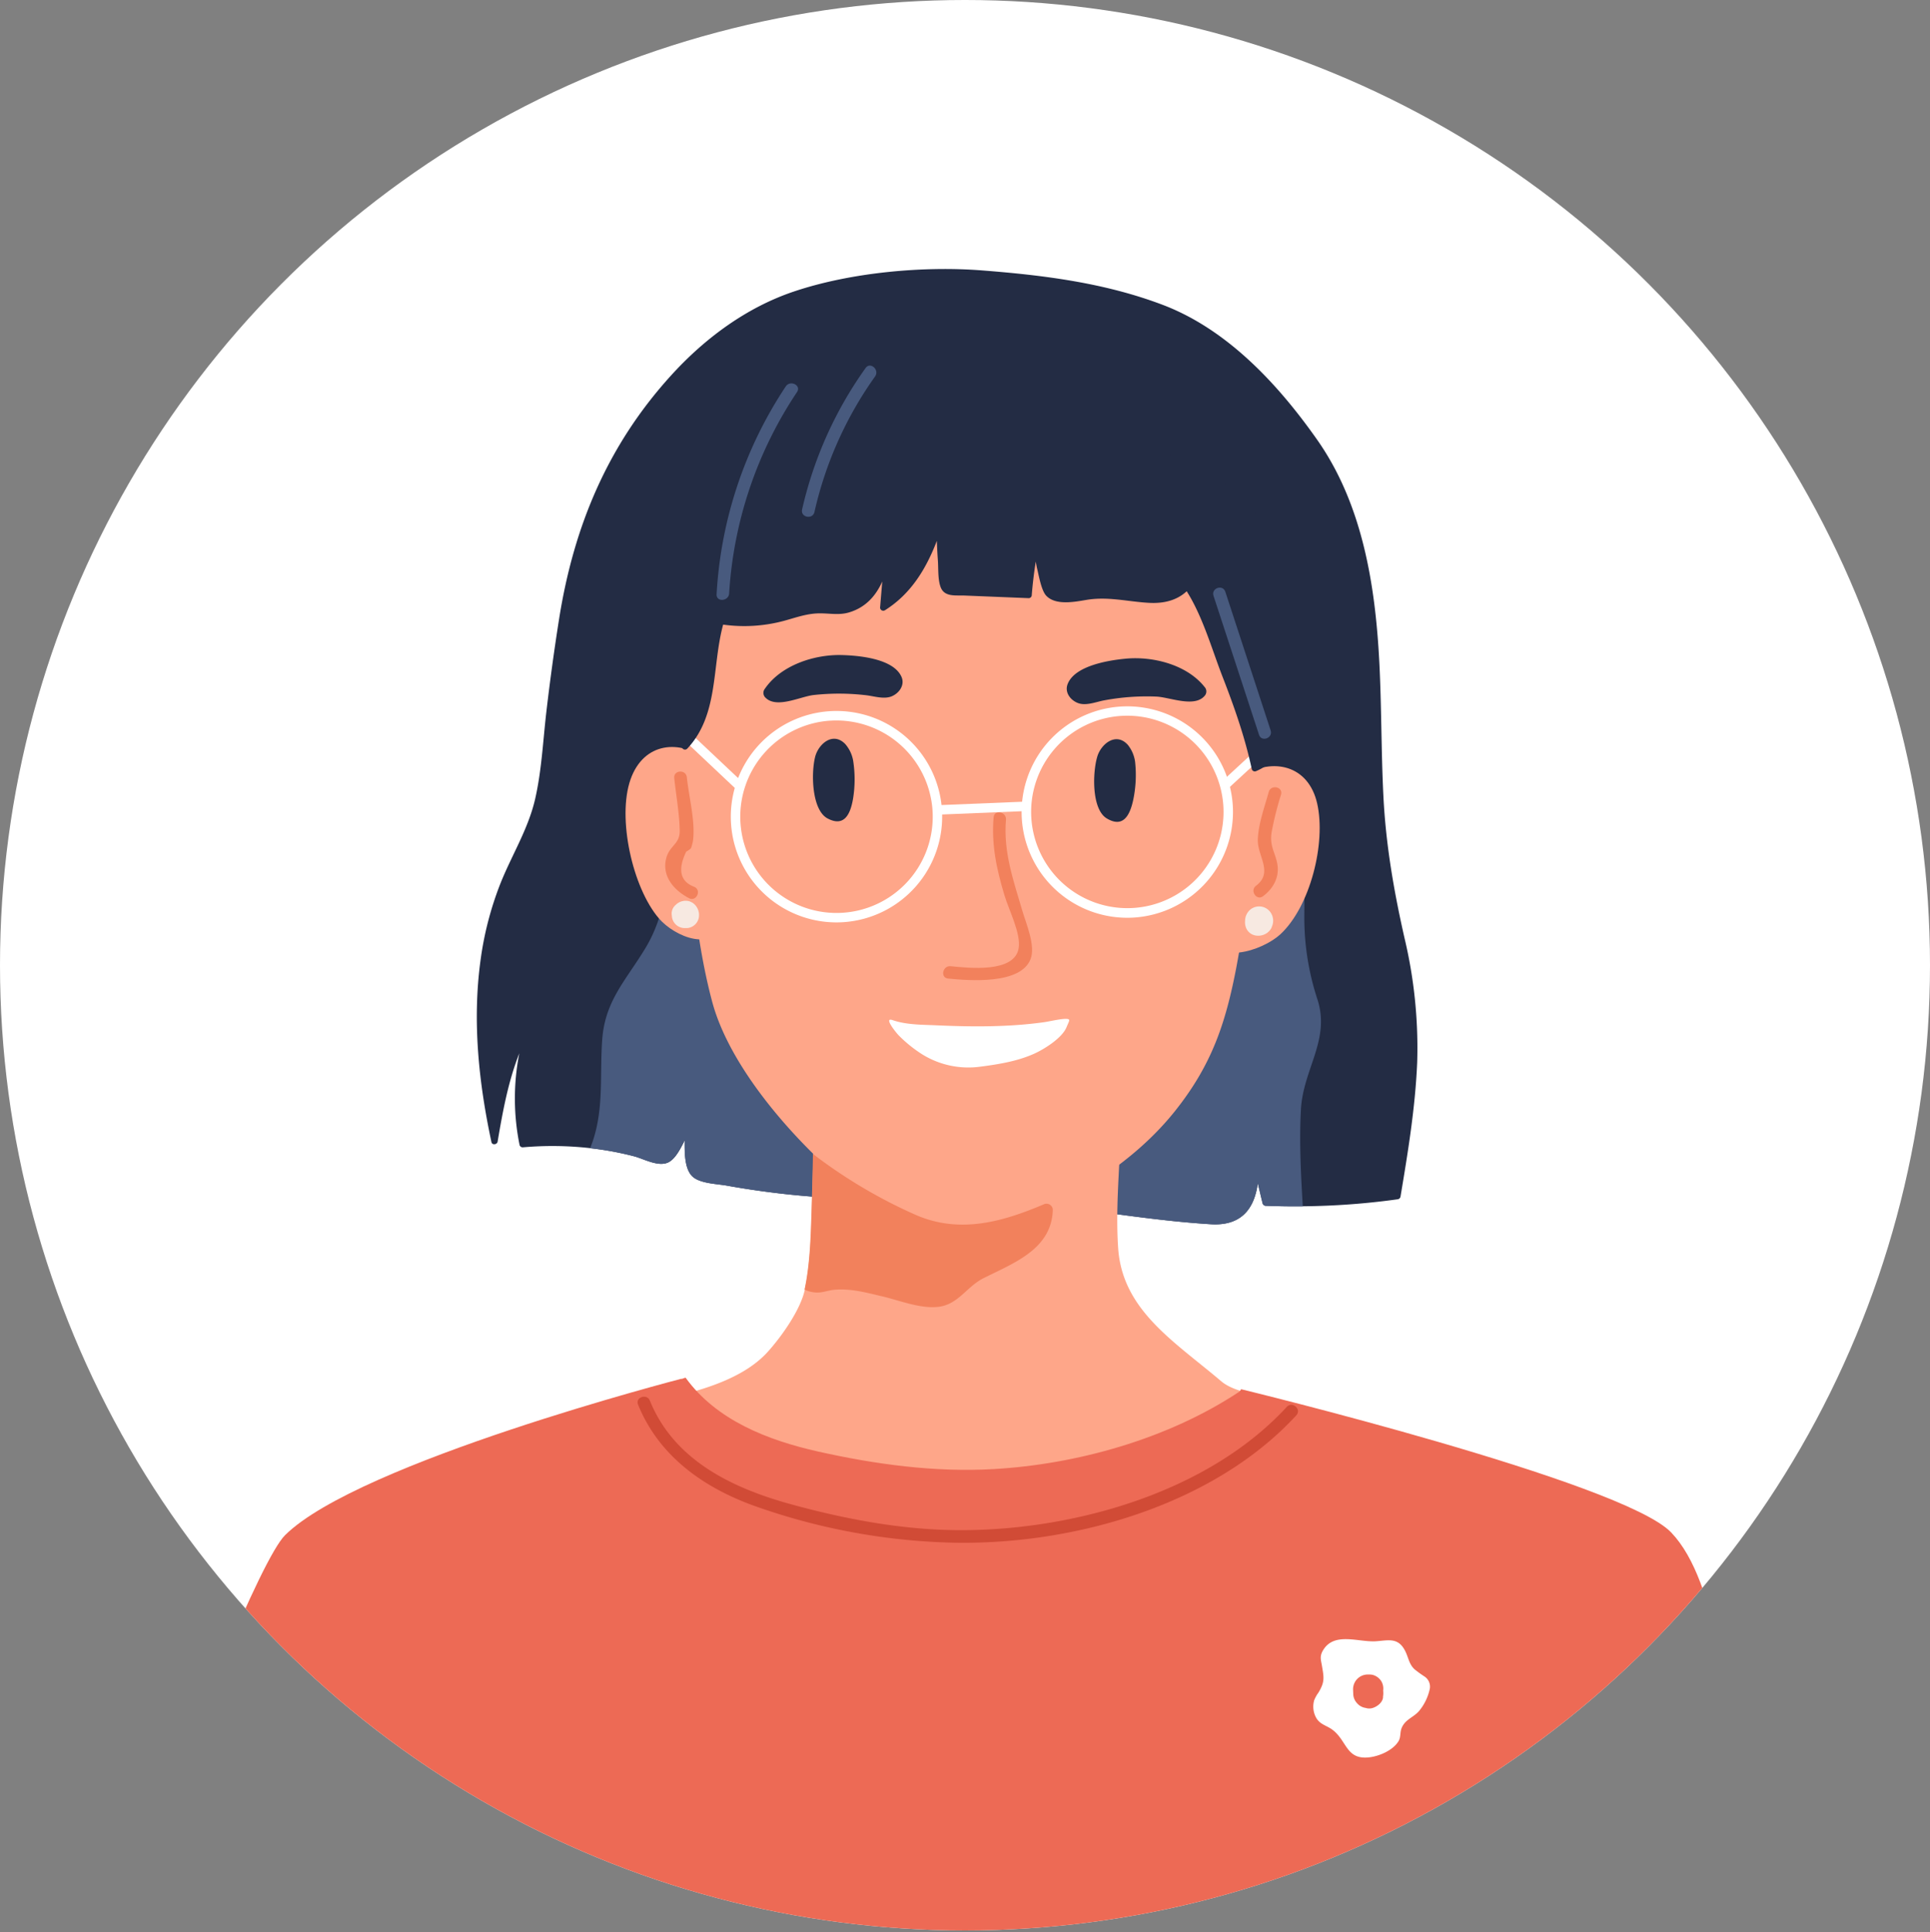 <svg xmlns="http://www.w3.org/2000/svg" xmlns:xlink="http://www.w3.org/1999/xlink" viewBox="0 0 655.24 655.88"><rect x="0" y="0" width="655.24" height="655.88" fill="#808080" stroke="none"/><defs><style>.cls-1{fill:none;}.cls-2{clip-path:url(#clip-path);}.cls-3{fill:#fff;}.cls-4{fill:#232c44;}.cls-5{fill:#485a7e;}.cls-6{fill:#fea689;}.cls-7{fill:#f2815c;}.cls-8{fill:#f7e9e1;}.cls-9{fill:#ed6a55;}.cls-10{fill:#d14b36;}</style><clipPath id="clip-path" transform="translate(0 0)"><circle class="cls-1" cx="327.62" cy="327.62" r="327.62"/></clipPath></defs><g id="Layer_2" data-name="Layer 2"><g id="Layer_1-2" data-name="Layer 1"><g class="cls-2"><circle class="cls-3" cx="327.62" cy="327.62" r="327.62"/><path class="cls-4" d="M476.85,318.46c-3.63-16-6.36-31.76-7.18-48.19-.76-15.17-.61-30.38-1.39-45.55-1.36-26.26-5.75-53.62-21.11-75.47-13.63-19.38-30.9-37.65-52.54-45.82-19.6-7.41-40.14-10-60.9-11.62-20.07-1.61-44.9.63-64.29,7.17-16,5.4-30.07,15.78-41.53,28.37-21.5,23.61-33.08,51.1-38.09,82.72q-2.49,15.74-4.33,31.57c-1.14,9.83-1.6,19.92-3.81,29.57-2.39,10.38-8.09,19.26-11.94,29.06a111.47,111.47,0,0,0-6.62,25.85c-2.78,20.53-.59,41.37,3.73,61.54.24,1.1,1.92.85,2.09-.14,1.73-10.22,3.6-20.46,7.37-30a79,79,0,0,0,.1,31.17,1.09,1.09,0,0,0,1.1.74,114.3,114.3,0,0,1,22.88.28,105.51,105.51,0,0,1,14.82,2.72c3.36.86,8.45,3.84,11.87,2,2.23-1.2,3.94-4.45,5.39-7.42-.06,4.78,0,10.63,3.31,12.83,2.87,1.91,7.9,2,11.17,2.6q6.65,1.19,13.28,2.06c5.24.7,10.51,1.25,15.77,1.65,8.37,3.72,18.57,1.75,27.65.9,3.13,0,6.25-.12,9.37-.24a1,1,0,0,0,.65-.28c15.71-.37,31.41,1.24,47,3.15,16.71,2.05,33.54,4.8,50.37,5.83,10.62.68,14.86-5.5,16-13.92.55,2.3,1.09,4.6,1.65,6.9a1.15,1.15,0,0,0,1.1.77c4.19.16,8.38.23,12.55.18a248.79,248.79,0,0,0,32.13-2.37,1.12,1.12,0,0,0,1-.88c2.51-15,5-30.12,5.66-45.39A160.77,160.77,0,0,0,476.85,318.46Z" transform="translate(0 0)"/><path class="cls-5" d="M447.29,339.27a88.65,88.65,0,0,1-4.47-27.6c0-5.61.39-11.45-1.63-16.84-2.74-7.39-8.3-13.15-15.45-8.87-14.64,8.72-31.33,10.12-48,10.9-18.38.83-36.39.92-54.62-2-16-2.59-31.79-6-48.07-5.89-8.26,0-16.69.83-24.8-1.07-7.27-1.7-12.5-6.17-20.08-6.24a2.15,2.15,0,0,0-2,1.71c-1,13.21-2.05,27-9.12,38.57-6.58,10.86-13.7,17.77-14.61,31.1-.89,12.9.8,24.67-4.09,36.7a105.51,105.51,0,0,1,14.82,2.72c3.36.86,8.45,3.84,11.87,2,2.23-1.2,3.94-4.45,5.39-7.42-.06,4.78,0,10.63,3.31,12.83,2.87,1.91,7.9,2,11.17,2.6q6.65,1.19,13.28,2.06c5.24.7,10.51,1.25,15.77,1.65,8.37,3.72,18.57,1.75,27.65.9,3.13,0,6.25-.12,9.37-.24a1,1,0,0,0,.65-.28c15.71-.37,31.41,1.24,47,3.15,16.71,2.05,33.54,4.8,50.37,5.83,10.62.68,14.86-5.5,16-13.92.55,2.3,1.09,4.6,1.65,6.9a1.15,1.15,0,0,0,1.1.77c4.19.16,8.38.23,12.55.18-.65-11-1.22-22-.64-32.82C442.4,362.88,451.7,353,447.29,339.27Z" transform="translate(0 0)"/><path class="cls-6" d="M421.73,181.08c-6.63-6.82-34.37-8.09-42.9-8.58-14.33-.83-28.75-.61-43.09-.54-32.56.15-65,1.81-96.9,8.7a3.07,3.07,0,0,0-2.38,3.41,2.27,2.27,0,0,0-1.05,1.72c-2.9,40.66-5.65,109.35,6.39,154.26,6.53,24.37,31.69,51.52,51.67,66.78,23.23,17.73,40.36,14.35,64.17,2.27,15.58-7.9,30.45-18.34,41.4-32.14,12.39-15.6,17.07-29.62,20.74-48.81a459.53,459.53,0,0,0,7.72-78.95c.2-12.81-.08-25.63-.75-38.43C426.32,202.43,428.08,187.61,421.73,181.08Z" transform="translate(0 0)"/><path class="cls-6" d="M447.18,272.71c-2.95-13-15-15.73-25.46-9.35-2,1.2-1,3.74.78,4.27-7.76,13.33-16.14,33.39-13,48.66,2.49,12.07,19.23,6.32,25.14.87C444.78,307.83,450.25,286.19,447.18,272.71Z" transform="translate(0 0)"/><path class="cls-6" d="M223.73,311.76c5.25,6.1,18.89,12.13,22.75.42,4.88-14.81-1.13-35.7-7.31-49.83,1.8-.32,3.11-2.73,1.27-4.16-9.69-7.54-21.94-6.21-26.37,6.36C209.47,277.6,214.74,301.33,223.73,311.76Z" transform="translate(0 0)"/><path class="cls-4" d="M289.63,271a41,41,0,0,0,0-12.92,11.68,11.68,0,0,0-2.69-5.56c-4.22-4.3-9.13.06-10.21,4.43-1.41,5.68-1.1,18,4.23,20.85C286.51,280.73,288.68,276.63,289.63,271Z" transform="translate(0 0)"/><path class="cls-4" d="M384.75,271.42a41.19,41.19,0,0,0,.61-12.91,11.69,11.69,0,0,0-2.45-5.67c-4-4.48-9.12-.34-10.39,4-1.66,5.61-1.89,18,3.31,21C381.22,281,383.56,277,384.75,271.42Z" transform="translate(0 0)"/><path class="cls-6" d="M443.32,479.84c-6.06-6.35-21.88-5.24-28.7-11-15.87-13.5-33.57-24.08-35-45.18-1.28-18.78,2-37.51.57-56.28a2.17,2.17,0,0,0-2.28-2l-6.63.27a2.07,2.07,0,0,0-2.21-1.95q-44.19,4.2-88.54,6.08c-.45-2.22-4.16-1.84-4.18.73,0,.24,0,.47,0,.69a2.44,2.44,0,0,0,0,1.44c1.48,5.08-.15,13.06-.26,18.39,0,.23,0,.45,0,.68-.12,6.79-.31,13.58-.52,20.34-.27,8.36-.54,17.23-2.33,25.69-1.45,6.81-7.84,15.85-12.62,21.14-14,15.45-46.28,17.06-64,21.49-1.39.35,18.53,5.46,19.18,6.54,9.16,14.8,21.82,26.4,36.07,36.21,7,4.86,14.35,9.28,21.73,13.57,6.41,3.7,12.95,8.58,20.56,8.93,19.58.91,42-9.55,59.95-16,15.85-5.66,32-10.86,47.49-17.54,6.47-2.6,12.87-5.36,19.16-8.4,3.18-1.52,9.61-3.14,10.78-7C432.46,493.47,445.15,481.75,443.32,479.84Z" transform="translate(0 0)"/><path class="cls-7" d="M235.82,301.06q-7.33-2.71-2.84-12a7.05,7.05,0,0,0,1.61-1.15,14.27,14.27,0,0,0,.73-2.88c.72-6.56-1.46-14.63-2.14-21.22-.29-2.73-4.56-2.46-4.27.29.61,5.89,1.76,12,1.85,17.94.06,4.45-3.4,4.95-4.54,9.13-1.67,6.16,2.55,11,7.69,13.69C236.36,306.16,238.26,302.32,235.82,301.06Z" transform="translate(0 0)"/><path class="cls-7" d="M434.92,269.68c.73-2.66-3.47-3.5-4.19-.85-1.42,5.14-3.51,10.78-3.7,16.15-.19,5.58,5.4,11.14-.61,15.67-2.19,1.65.2,5.21,2.4,3.54,3.51-2.64,5.66-6.54,4.81-11.06-.76-4-2.62-5.8-1.92-10.62A111.39,111.39,0,0,1,434.92,269.68Z" transform="translate(0 0)"/><path class="cls-7" d="M354.59,408.68c-14.57,6.21-29.24,10.28-44.36,3.39A171.16,171.16,0,0,1,276,391.68c-.12,6.79-.31,13.58-.52,20.34-.27,8.36-.54,17.23-2.33,25.69a10.1,10.1,0,0,0,3.93,1c2.13.13,4.09-.75,6.18-.93,5.69-.49,10.76.95,16.23,2.23,5.88,1.36,13.09,4.35,19.32,3.53,6.59-.88,9.42-6.85,15.1-9.7,10.29-5.17,23.23-9.86,23.52-23.32A2.16,2.16,0,0,0,354.59,408.68Z" transform="translate(0 0)"/><path class="cls-7" d="M347.08,309.13c-3-10.22-6.49-20-5.55-30.88.24-2.72-3.95-3.6-4.19-.86-.8,9.23,1,17.62,3.66,26.44,1.48,5,5.65,13,4.84,18-1.39,8.52-17,6.72-23.1,6.12-2.72-.27-3.6,3.92-.86,4.19,7.25.72,24.62,2.1,28-6.6C351.66,321.07,348.33,313.39,347.08,309.13Z" transform="translate(0 0)"/><path class="cls-4" d="M306,229.61c-2.87-6.17-14.74-7.14-20.4-7.27-9.11-.2-20.42,3.4-25.93,11.45a2.22,2.22,0,0,0,.2,3c3.76,3.83,11.87-.37,16.35-.88a78.75,78.75,0,0,1,17.83.07c2.61.3,6,1.43,8.6.4S307.36,232.47,306,229.61Z" transform="translate(0 0)"/><path class="cls-4" d="M366.26,238.73c2.67.84,6-.52,8.55-1a78.59,78.59,0,0,1,17.79-1.29c4.51.2,12.88,3.83,16.37-.25a2.22,2.22,0,0,0,0-3c-6.06-7.64-17.59-10.46-26.67-9.63-5.64.52-17.41,2.3-19.84,8.65C361.33,235.13,363.62,237.89,366.26,238.73Z" transform="translate(0 0)"/><path class="cls-3" d="M362.3,345.85c-1.79-.17-6.05.85-7.65,1.08-12.07,1.71-24.63,1.64-36.79,1.08-4.77-.21-10.21-.15-14.79-1.75-3.4-1.19,1.53,4.66,2,5.13a45.49,45.49,0,0,0,8,6.46,29.73,29.73,0,0,0,19.69,4.21c6.15-.8,12.46-1.8,18.17-4.33,3.55-1.57,9.71-5.41,11.19-9.14C362.93,346.57,363.51,346,362.3,345.85Z" transform="translate(0 0)"/><path class="cls-3" d="M286.4,313a35.88,35.88,0,1,1,33.39-38.2A35.92,35.92,0,0,1,286.4,313Zm-4.59-68.39A32.67,32.67,0,1,0,316.59,275,32.71,32.71,0,0,0,281.81,244.62Z" transform="translate(0 0)"/><path class="cls-3" d="M385.13,311.43a35.88,35.88,0,1,1,33.39-38.2A35.93,35.93,0,0,1,385.13,311.43ZM380.54,243a32.66,32.66,0,1,0,34.78,30.4A32.7,32.7,0,0,0,380.54,243Z" transform="translate(0 0)"/><rect class="cls-3" x="318.18" y="272.7" width="30.09" height="3.21" transform="translate(-10.92 13.83) rotate(-2.34)"/><rect class="cls-3" x="240.5" y="245.66" width="3.21" height="25.26" transform="translate(-111.91 257.3) rotate(-46.69)"/><rect class="cls-3" x="413.97" y="259.02" width="16.42" height="3.21" transform="translate(-64.86 355.24) rotate(-42.68)"/><path class="cls-4" d="M436.3,242.87c0,.28,0,.55,0,.83-6.63-2-1.78-29.25-1.27-34.47.88-9.16,1.13-18.77-3.13-27.2-2.56-5.08-6.62-9.12-10.65-13s-8.06-7.73-13-10.41c-10.62-5.79-23.15-5.83-34.88-6.92-25.67-2.38-50.33-8.54-75.28,1.13a119.06,119.06,0,0,1-18.2,5.94c-6.39,1.37-12.9,2.16-19.24,3.76a49.12,49.12,0,0,0-13.23,5.14c-5.3,3.15-7.1,7.12-10,12.35-12.51,22.89-15.33,49.11-5.88,73.7a1.08,1.08,0,0,0,1.82.35c10.73-11.44,8.29-27.94,12.15-42.06a51.91,51.91,0,0,0,20.64-1.28c4.12-1.12,8-2.59,12.36-2.54,3.37,0,6.48.67,9.8-.34,5.63-1.7,9.07-5.66,11.22-10.49l-.72,8.66a1.08,1.08,0,0,0,1.65,1.1c8.83-5.54,14-14.13,17.6-23.54.08,2.2.19,4.4.35,6.6.21,2.8-.06,6.66,1,9.27,1.34,3.22,5,2.57,8,2.69l21.86.89a1.06,1.06,0,0,0,1-.85c.3-3.89.77-7.74,1.37-11.57.16.88.3,1.76.52,2.63.55,2.27,1.39,7.15,3,8.91,3.18,3.46,9.78,2.12,13.67,1.47,7.45-1.24,14,.61,21.35,1,4.76.25,9.27-.74,12.71-3.94,5.46,8.64,8.49,19.55,12.16,29,4,10.27,7.64,20.64,9.95,31.44a1.08,1.08,0,0,0,1.36.66,19.59,19.59,0,0,0,12-19C438.38,241.35,436.25,241.5,436.3,242.87Z" transform="translate(0 0)"/><path class="cls-5" d="M266.77,131.16a141.66,141.66,0,0,0-23.48,70.54c-.17,2.74,4.1,2.43,4.26-.29a137.92,137.92,0,0,1,23.05-68.35C272.12,130.77,268.27,128.89,266.77,131.16Z" transform="translate(0 0)"/><path class="cls-5" d="M293.87,124.92a133.24,133.24,0,0,0-21.55,48c-.62,2.69,3.58,3.54,4.19.86a127.67,127.67,0,0,1,20.58-46C298.68,125.51,295.47,122.67,293.87,124.92Z" transform="translate(0 0)"/><path class="cls-5" d="M431.39,247.93,416,200.85c-.86-2.62-4.9-1.21-4,1.41l15.42,47.08C428.2,252,432.25,250.55,431.39,247.93Z" transform="translate(0 0)"/><path class="cls-8" d="M430.64,308.87a4.74,4.74,0,0,0-6.23-.08l0,0a5.11,5.11,0,0,0-1.7,3.81,4.91,4.91,0,0,0,.64,2.95c1.95,3.16,6.81,2.49,8.33-.65a3.31,3.31,0,0,0,.14-.41A4.93,4.93,0,0,0,430.64,308.87Z" transform="translate(0 0)"/><path class="cls-8" d="M235.76,306.94l0,0a5.08,5.08,0,0,0-.57-.47c-.12-.08-.26-.15-.39-.22a4,4,0,0,0-.47-.22l-.16-.08a2.61,2.61,0,0,0-.27-.06c-.1,0-.19-.08-.29-.1h-.2a2.94,2.94,0,0,0-.59-.05h-.43l-.43.07a4.79,4.79,0,0,0-2.52,1.3,3.84,3.84,0,0,0-1.39,3.38l.06.52a4.36,4.36,0,0,0,4.56,4l.64,0a4.38,4.38,0,0,0,3.91-3.41A5,5,0,0,0,235.76,306.94Z" transform="translate(0 0)"/><path class="cls-9" d="M605.28,655.88c-2.71-18.42-5.46-33.11-8.09-40.93-12.09-35.94-13.36-77.61-29.83-94.81s-146-48.61-146-48.61l-.5.77c-24.46,16.25-55.55,24.74-83.5,26.34-19.89,1.15-40.1-1.59-59.5-5.93-17.31-3.87-34.71-10.69-45.11-25.11-.45.17-.91.31-1.36.46l-.06-.08S121.79,496.29,96.78,521.07c-7.91,7.84-33.06,68.77-56.11,134.81Z" transform="translate(0 0)"/><path class="cls-3" d="M483.55,569a39.85,39.85,0,0,1-3.29-2.39c-1.77-1.63-2-3.57-2.94-5.68-2.44-5.46-6-4.09-10.32-3.84-6,.34-14.32-3.38-18,3.37-1,1.88-.52,3-.2,4.95.7,4.07,1,5.44-1.17,9.08a11.72,11.72,0,0,0-1.45,2.59,7.81,7.81,0,0,0,.6,5.86c1.33,2.47,3.65,2.68,5.7,4.26,4.87,3.77,4.53,10.11,12.26,9.29,3.47-.37,8.06-2.32,10-5.39.93-1.46.47-3,1.13-4.59,1.16-2.87,3.93-3.54,5.84-5.68a17.42,17.42,0,0,0,3.62-7.22A4.11,4.11,0,0,0,483.55,569Zm-14,7,0,.12c-.18,1.71-1.83,3-3.29,3.53l0,0a3.91,3.91,0,0,1-2.61.06,4.67,4.67,0,0,1-2.78-1.44,5.08,5.08,0,0,1-.38-.43l-.14-.18a4.75,4.75,0,0,1-.92-2.63l-.06-1.6a5,5,0,0,1,4.72-5.06,3.71,3.71,0,0,1,.58,0,6.08,6.08,0,0,1,1.26.09,5,5,0,0,1,3,2.14,4.92,4.92,0,0,1,.66,3.22A7.64,7.64,0,0,1,469.52,576Z" transform="translate(0 0)"/><path class="cls-10" d="M436.87,477.52c-26.4,28.68-70.92,41.47-109,41.85-19.92.2-40-3.49-59.14-8.74-20-5.47-39.85-14.9-48.09-35.21-1-2.53-5.08-1.17-4,1.39,7,17.19,21.79,27.82,38.8,34.08a215.89,215.89,0,0,0,64.88,12.63c41.58,1.65,91-11.82,119.81-43.16C441.94,478.33,438.73,475.49,436.87,477.52Z" transform="translate(0 0)"/></g></g></g></svg>